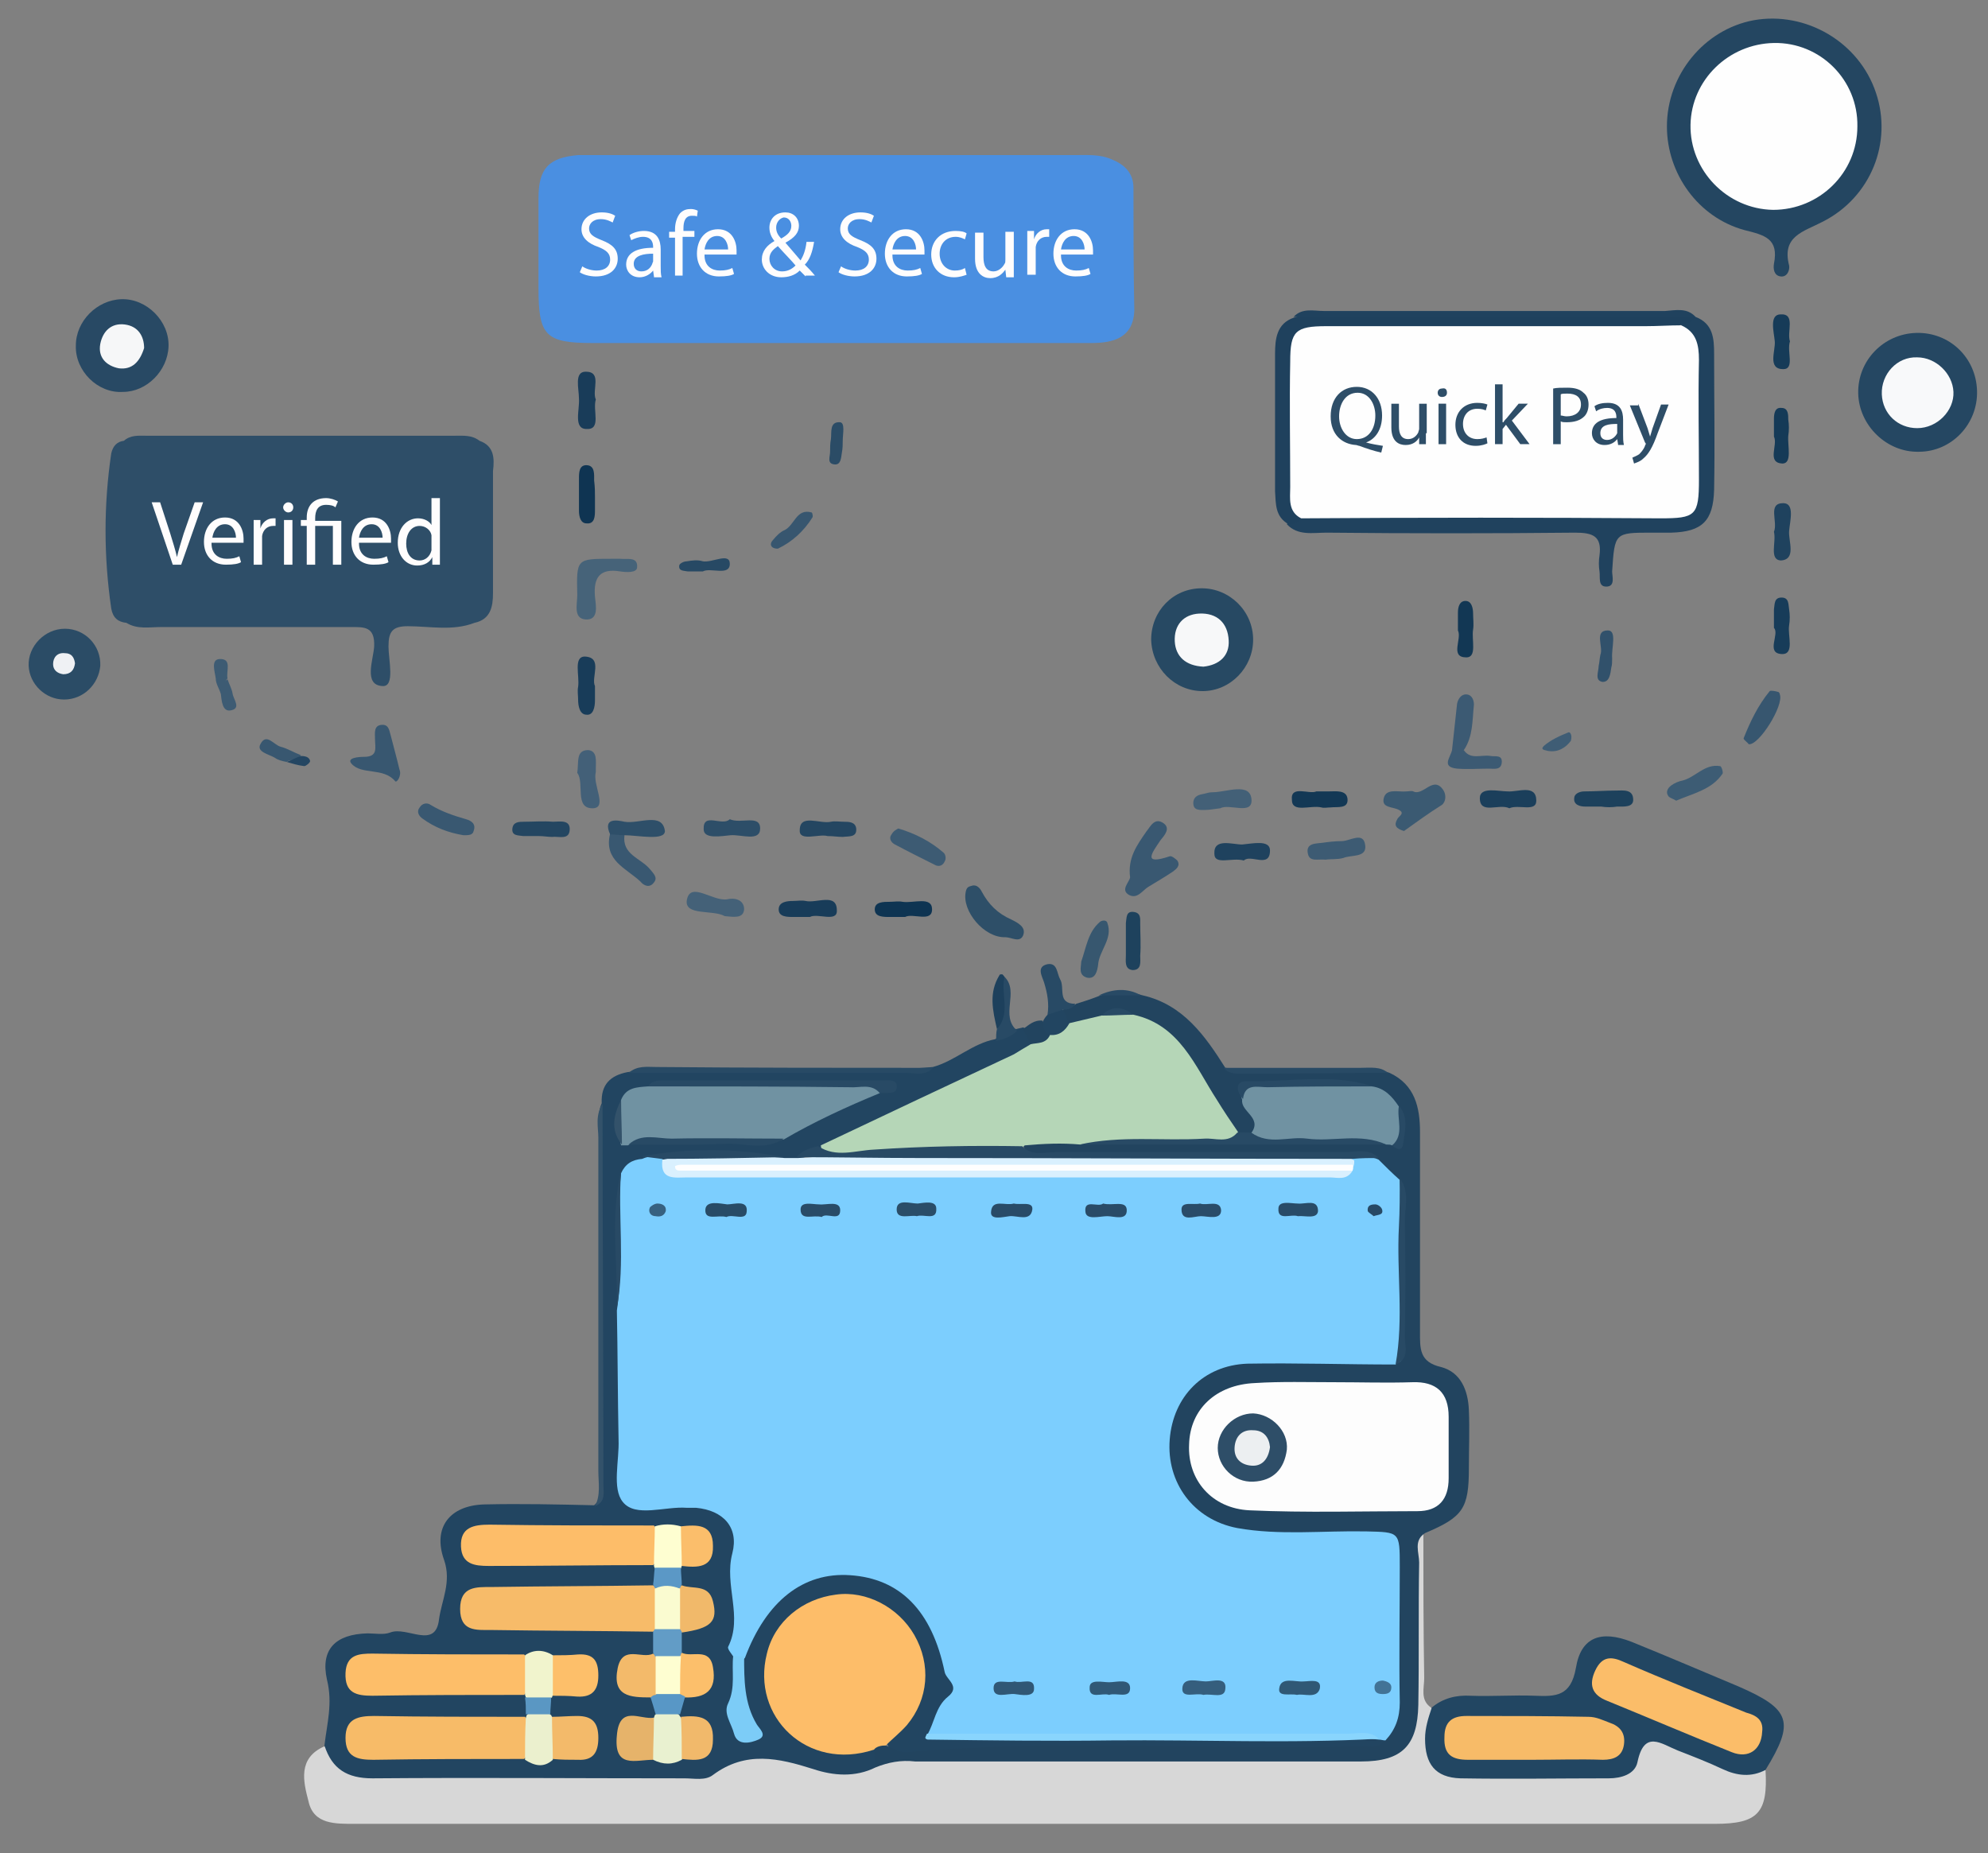 <?xml version="1.0" encoding="utf-8"?>
<!-- Generator: Adobe Illustrator 21.0.0, SVG Export Plug-In . SVG Version: 6.00 Build 0)  -->
<svg version="1.1" id="Layer_1" xmlns="http://www.w3.org/2000/svg" xmlns:xlink="http://www.w3.org/1999/xlink" x="0px" y="0px"
	 viewBox="0 0 235.9 219.9" style="enable-background:new 0 0 235.9 219.9;" xml:space="preserve">
<rect x="0" y="0" width="235.9" height="219.9" fill="#808080" stroke="none"/>
<style type="text/css">
	.st0{fill:#D7D7D7;}
	.st1{fill:#224561;}
	.st2{fill:#22445F;}
	.st3{fill:#224662;}
	.st4{fill:#244661;}
	.st5{fill:#20425E;}
	.st6{fill:#254762;}
	.st7{fill:#274963;}
	.st8{fill:#1F415D;}
	.st9{fill:#284964;}
	.st10{fill:#2B4C66;}
	.st11{fill:#33526A;}
	.st12{fill:#395871;}
	.st13{fill:#284A65;}
	.st14{fill:#3B5A72;}
	.st15{fill:#466379;}
	.st16{fill:#2E4F68;}
	.st17{fill:#385770;}
	.st18{fill:#0E3452;}
	.st19{fill:#1D415C;}
	.st20{fill:#193C59;}
	.st21{fill:#1B3F5B;}
	.st22{fill:#133855;}
	.st23{fill:#0F3452;}
	.st24{fill:#436078;}
	.st25{fill:#183C59;}
	.st26{fill:#446178;}
	.st27{fill:#123754;}
	.st28{fill:#436077;}
	.st29{fill:#3D5C74;}
	.st30{fill:#1F425E;}
	.st31{fill:#3D5B73;}
	.st32{fill:#37566F;}
	.st33{fill:#3C5A73;}
	.st34{fill:#37576F;}
	.st35{fill:#2D4E68;}
	.st36{fill:#2E4F69;}
	.st37{fill:#173C59;}
	.st38{fill:#163B58;}
	.st39{fill:#153A57;}
	.st40{fill:#1E425D;}
	.st41{fill:#31516B;}
	.st42{fill:#1D405C;}
	.st43{fill:#274964;}
	.st44{fill:#3F5D75;}
	.st45{fill:#244662;}
	.st46{fill:#7CCEFE;}
	.st47{fill:#B5D6B7;}
	.st48{fill:#FDBD69;}
	.st49{fill:#7092A2;}
	.st50{fill:#D9F0FE;}
	.st51{fill:#F7BB69;}
	.st52{fill:#F7BB68;}
	.st53{fill:#FDBE69;}
	.st54{fill:#89D5FD;}
	.st55{fill:#F3BA6A;}
	.st56{fill:#FDBF6A;}
	.st57{fill:#E6B36A;}
	.st58{fill:#7CCCF7;}
	.st59{fill:#F1B96A;}
	.st60{fill:#E9F1D0;}
	.st61{fill:#F1B96B;}
	.st62{fill:#EBF0CE;}
	.st63{fill:#FCBF6B;}
	.st64{fill:#FBBE6B;}
	.st65{fill:#F1F4CD;}
	.st66{fill:#FEFED1;}
	.st67{fill:#629CC6;}
	.st68{fill:#5897C6;}
	.st69{fill:#5A97C3;}
	.st70{fill:#5B98C6;}
	.st71{fill:#2E4E68;}
	.st72{fill:#FDFDFD;}
	.st73{fill:#FBBD69;}
	.st74{fill:#FEFEFE;}
	.st75{fill:#F8F9FA;}
	.st76{fill:#F7F8F9;}
	.st77{fill:#F6F7F8;}
	.st78{fill:#EFF1F4;}
	.st79{fill:#4A8FE1;}
	.st80{fill:#355E7D;}
	.st81{fill:#294B67;}
	.st82{fill:#284B66;}
	.st83{fill:#305875;}
	.st84{fill:#305876;}
	.st85{fill:#305775;}
	.st86{fill:#2A4D68;}
	.st87{fill:#2A4C68;}
	.st88{fill:#274965;}
	.st89{fill:#427396;}
	.st90{fill:#376180;}
	.st91{fill:#FAFBD0;}
	.st92{fill:#ECEFF1;}
	.st93{fill:#FFFDFD;}
</style>
<g>
	<path class="st0" d="M209.5,210c0.3,5.1-0.9,6.4-6,6.4c-53.8,0-107.5,0-161.3,0c-2.4,0-5,0.1-5.6-2.7c-0.6-2.3-1.3-5.1,1.9-6.5
		c2.7,3,6.2,2.8,9.8,2.8c10.1,0,20.2-0.1,30.3,0c2.7,0,5.2-0.2,7.8-1.5c3-1.5,6.2-1.2,9.3-0.1c2.8,1,5.5,1,8.2,0.1
		c2.2-0.9,4.5-0.9,6.8-0.9c16.2,0,32.5,0,48.7,0c7.1,0,7.7-0.7,7.7-7.6c0-4.7-0.1-9.5,0-14.2c0-1.5-0.4-3.5,1.8-4.1
		c0,5.8,0,11.6,0.1,17.4c0,1.2-0.5,2.6,0.8,3.5c0.1,0.1,0.2,0.2,0.2,0.3c0.7,7,0.7,7,7.8,7c3.3,0,6.6,0,9.9,0c2.6,0,5,0,6.5-2.8
		c1.1-2,3.1-1.2,4.8-0.6C202.5,207.9,205.8,209.6,209.5,210z"/>
	<path class="st1" d="M103.9,209.7c-2.4,1.2-5,1-7.4,0.2c-4.1-1.3-8-2.2-11.9,0.7c-0.9,0.7-2.2,0.4-3.4,0.4c-12.3,0-24.7-0.1-37,0
		c-3,0-4.8-1.1-5.7-3.9c0.3-2.6,1-5,0.3-7.8c-0.8-3.6,1-5.4,4.8-5.5c0.9,0,1.9,0.2,2.7-0.1c2-0.8,5.4,2.1,5.8-1.6
		c0.3-2.2,1.5-4.4,0.6-7c-1.4-3.9,0.7-6.5,4.8-6.6c4.3-0.1,8.7,0,13,0.1c1.2-1,0.6-2.4,0.6-3.5c0-13.3,0-26.7,0-40
		c0-1.4-0.3-2.8,0.3-4.2c-0.1-2.2,1-3.3,3.1-3.7c5.8-0.8,11.7-0.2,17.5-0.3c6.2-0.2,12.4,0.3,18.7-0.3c2.6-0.7,4.7-2.8,7.4-3.3
		c0.8-0.6,1.4-1.4,2.5-1.2c0.3-0.1,0.5-0.1,0.8-0.2c0.8,0.3,1.2,0.9,1.1,1.8c-0.7,1.7-2.4,2.2-3.9,2.9c-7.1,3.2-14,6.7-21.2,9.8
		c-1.1,0.5-2.1,1.1-3.2,1.4c-0.6,0.1-1.2,0.1-1.8,0c-5.1-0.4-10.3-0.5-15.4,0.1c-1.1,0.4-2.1,1-2.5,2.2c-0.7,5-0.2,9.9-0.2,14.9
		c0,5.9,0,11.7,0,17.6c0,4.8,0.2,5,4.9,5.1c0.9,0,1.8,0,2.7,0.1c4.4,0.3,6.3,2.2,6.1,6.6c-0.2,3.8,0.5,7.6-0.3,11.4
		c0.3,2.7-0.2,5.3,0.2,8c0.1,0.4,0.3,1,0.5,0.9c0.7-0.2,0.2-0.8,0.1-1.1c-1-2.3-0.6-4.8-0.7-7.2c0.8-6.3,7.5-11.3,13.8-10.6
		c6.6,0.8,12,7.2,12,13.8c0,2.1-2,3.6-1.6,5.7c15.3,0.2,30.6,0,45.9,0.1c1.9,0,3.8-0.2,5.7,0.3c0.5,0.2,0.8,0.5,1.1,0.9
		c-1,2.1-2.9,1.3-4.4,1.3c-15.3,0.1-30.7,0.1-46,0c-2.7,0-5.3,0.7-8,0.2c-2.5-1.8-0.1-3.1,0.7-4.4c2.7-4.5,2.4-8-1.3-11.3
		c-2.8-2.5-6.4-3-9.6-1.2c-2.9,1.6-4.6,5.4-4.1,8.8c0.5,3.7,3.1,6.2,6.8,6.8c1.8,0.3,3.9-0.4,5.5,1.2
		C104.3,208.7,104.2,209.2,103.9,209.7z"/>
	<path class="st2" d="M103.9,209.7c-0.1-0.7-0.1-1.4-0.2-2.1c0.3-0.7,0.7-0.9,1.4-0.5c0.8,0.3,1.7,0.9,2.5,0.8
		c17.9-1.6,35.8-0.2,53.7-0.7c1.1,0,2.3,0.4,3.1-0.8c0.6-5.6,0.4-11.2,0.4-16.8c0-6.6,0-6.6-6.8-6.6c-4.2,0-8.4,0.4-12.5-0.9
		c-5.3-1.7-8.3-6.3-7.5-11.8c0.7-5.5,4.4-9,9.9-9.4c4.1-0.3,8.2,0,12.2-0.1c1.5,0,3.1,0.2,4.5-0.5c0.5-0.4,1-0.9,1-1.6
		c-0.1-6,0.5-12-0.3-18c-0.6-1.4-1.7-2.3-3.1-2.8c-12-0.6-24,0-35.9-0.3c-1.8,0-4,0.7-4.9-1.7c2.1-1.9,4.7-1.1,7.1-1.2
		c11.5,0.2,23,0.1,34.5,0.1c0.4,0,0.8,0,1.2,0.1c2.9-0.1,1.5-1.8,1.2-3.1c-0.8-1.2-1.8-1.9-3.2-2.3c-3.9-0.6-7.7-0.2-11.6-0.3
		c-0.9,0-1.8,0-1.9,1.3c0,1.4,2,2.9-0.1,4.3c-0.6,0.2-1.1,0.2-1.6,0c-2.7-1.7-3.7-4.7-5.2-7.2c-1.7-2.9-3.9-5.2-7.1-6.3
		c-1.3-0.6-2.6-0.6-3.9,0c-1.2,0.5-2.3,1-3.6,0.5c-0.7-0.3-1.1-0.9-1.2-1.7c0.3-0.9,1.2-0.5,1.7-1c1-0.3,1.9-0.6,2.9-1
		c1.7-0.5,3.3-0.5,5,0c4.8,1.1,7.4,4.8,9.8,8.6c5.1,0.6,10.3,0.1,15.4,0.3c1.4,0,2.8-0.2,4.1,0.3c3,1.4,3.6,4.1,3.6,7
		c0,7.9,0,15.8,0,23.7c0,2-0.1,3.6,2.5,4.2c2.3,0.6,3.2,2.7,3.3,5.1c0.1,2.3,0,4.6,0,6.9c0,4.8-0.7,5.8-5.2,7.7
		c-1.4,0.9-0.7,2.3-0.7,3.5c-0.1,5.6,0,11.2-0.1,16.9c-0.1,4.8-1.9,6.7-6.8,6.7c-17.6,0-35.3,0-52.9,0
		C106.9,208.8,105.4,209.1,103.9,209.7z"/>
	<path class="st3" d="M209.5,210c-1.7,0.9-3.4,0.7-5.1-0.1c-1.7-0.8-3.5-1.5-5.3-2.2c-2-0.8-4-2.5-4.8,1.4c-0.3,1.4-1.9,1.9-3.4,1.9
		c-5.9,0-11.7,0.1-17.6,0c-3-0.1-4.2-1.7-4.2-4.7c0-1.3,0.4-2.5,0.8-3.7c1.3-1.1,2.9-1.5,4.6-1.4c2.5,0.1,5.1-0.1,7.6,0
		s4.3,0.1,4.9-3.3c0.6-3.7,3-4.5,6.6-3.1c4.2,1.7,8.4,3.5,12.7,5.3C212.5,202.8,213,204.3,209.5,210z"/>
	<path class="st4" d="M197.8,15c0-6.1,4.4-11.5,10.3-12.6c6.2-1.1,12.5,2.6,14.5,8.6c2,5.9-0.6,12.4-6.3,15.3
		c-2.3,1.2-4.9,1.7-4,5.2c0.1,0.5-0.2,1.4-1,1.3c-0.8-0.1-0.9-0.9-0.8-1.5c0.6-3-1.1-3.4-3.5-4C201.5,25.8,197.8,20.6,197.8,15z"/>
	<path class="st5" d="M201.2,37.6c2.1,0.8,2.2,2.6,2.2,4.4c0,5.4,0.1,10.7,0,16.1c-0.1,3.7-1.4,5-5.1,5.1c-0.8,0-1.5,0-2.3,0
		c-4.4,0-4.4,0-4.7,4.6c0,0.6,0.4,1.8-0.7,1.8c-1,0-0.7-1.1-0.8-1.8c-0.1-0.6-0.1-1.3,0-1.9c0.3-2.3-0.8-2.7-2.9-2.7
		c-9.8,0.1-19.6,0.1-29.5,0c-1.6,0-3.4,0.4-4.7-1c0.5-0.9,1.3-1.3,2.2-1.6c9.4-0.8,18.8-0.2,28.3-0.3c4.3-0.1,8.7,0,13,0
		c2.3,0,3.7-1,3.6-3.4c-0.1-5.8,0.6-11.7-0.6-17.5C199.4,38,200.3,37.7,201.2,37.6z"/>
	<path class="st6" d="M227.4,39.5c3.9-0.1,7.1,2.9,7.2,6.9c0.1,3.9-3,7.2-6.9,7.2c-3.8,0.1-7.1-3.1-7.2-6.9
		C220.4,42.8,223.5,39.6,227.4,39.5z"/>
	<path class="st7" d="M148.7,75.9c0,3.3-2.7,6.1-6,6.1s-6-2.7-6.1-6.1c0-3.4,2.6-6.1,6-6.1C145.9,69.8,148.7,72.5,148.7,75.9z"/>
	<path class="st8" d="M201.2,37.6c-0.4,0.7-1.1,0.8-1.7,0.9c-1.6,1.4-3.6,1.1-5.5,1.1c-11.1,0-22.2,0-33.3,0c-5.9,0-6.6,0.8-6.6,6.6
		c0,5.1-0.1,10.2,0.3,15.3c-0.4,0.6-0.9,0.7-1.5,0.7c-1.6-0.9-1.5-2.4-1.6-3.9c0-5.4,0-10.9,0-16.3c0-1.8,0.2-3.6,2.2-4.3
		s4-0.3,6.1-0.3c12.6,0,25.2,0,37.9,0C198.7,37.2,200.1,36.9,201.2,37.6L201.2,37.6z"/>
	<path class="st9" d="M14.4,35.5c3-0.1,5.7,2.6,5.6,5.6c-0.1,2.9-2.6,5.4-5.4,5.4C11.6,46.7,8.9,44,9,41C9,38.1,11.5,35.6,14.4,35.5
		z"/>
	<path class="st10" d="M7.6,83c-2.2,0-4.1-1.8-4.2-4c-0.1-2.3,1.9-4.4,4.3-4.4s4.3,2,4.2,4.4C11.7,81.2,9.9,83,7.6,83z"/>
	<path class="st11" d="M71.5,131c0,15,0.1,30.1,0.1,45.1c0,1,0.3,2.1-1,2.6c0.7-1.3,0.4-2.8,0.4-4.2c0-13.2,0-26.3,0-39.5
		C71,133.8,70.6,132.3,71.5,131z"/>
	<path class="st5" d="M201.2,37.6c-15.9,0-31.8,0-47.7,0c1-1.1,2.4-0.7,3.6-0.7c13.5,0,27,0,40.5,0
		C198.9,36.8,200.2,36.5,201.2,37.6z"/>
	<path class="st12" d="M134.1,104.1c-0.3-2.3,0.8-3.8,1.9-5.4c0.5-0.6,1-1.8,2.1-1c0.8,0.6,0.1,1.4-0.4,2c-1,1.5-2.2,3,1.1,1.9
		c0.2-0.1,0.7,0.3,0.9,0.5c0.4,0.6-0.1,1-0.5,1.3c-0.9,0.6-1.9,1.2-2.9,1.8c-0.7,0.4-1.3,1.5-2.3,1
		C132.9,105.6,134,104.7,134.1,104.1z"/>
	<path class="st13" d="M110.7,126.7c-0.9,1-2.1,0.6-3.2,0.6c-11,0-21.9,0-32.9,0c1-0.9,2.2-0.7,3.3-0.7
		C88.8,126.7,99.7,126.7,110.7,126.7z"/>
	<path class="st14" d="M166.6,98.6c-1-0.3-1.2-0.7-0.8-1.4c0.1-0.3,1-0.7,0.2-1.1c-0.7-0.4-2.1-0.2-1.8-1.4c0.3-1.2,1.7-0.7,2.7-0.8
		c0.3,0,0.6-0.1,0.8,0c1.2,0.6,2.4-2,3.6-0.1c0.3,0.5,0.3,1.3-0.2,1.7C169.5,96.5,168,97.6,166.6,98.6z"/>
	<path class="st15" d="M72.5,66.3c0.4,0,0.8,0,1.1,0c0.8,0.1,2.1-0.3,2,1c0,0.7-1.3,0.6-2,0.5c-2.4-0.4-3.2,0.7-3,3
		c0.1,1,0.5,2.8-1.1,2.7c-1.5-0.1-1-1.8-1-2.9C68.4,66.3,68.4,66.3,72.5,66.3z"/>
	<path class="st16" d="M119.3,111.2c-2.5,0.1-5.2-3.1-4.7-5.4c0.1-0.5,0.3-0.6,0.7-0.7c0.6-0.2,1,0.3,1.2,0.7
		c0.8,1.5,1.9,2.6,3.5,3.3c0.8,0.4,1.8,0.9,1.4,1.9C121,111.9,120,111.2,119.3,111.2z"/>
	<path class="st17" d="M47.4,91.3c0.3,0.7-0.3,1.6-0.5,1.4c-1.4-1.7-4-0.7-5.2-2.1c-0.6-0.7,0.9-0.8,1.5-0.8c1.7,0,1.3-1.1,1.3-2.1
		c0-0.7-0.2-1.7,0.9-1.7c0.8,0,0.8,0.8,1,1.4C46.7,88.6,47.1,90,47.4,91.3z"/>
	<path class="st18" d="M107.4,108.8c-0.8,0-1.3,0-1.8,0c-0.8,0-1.8,0-1.8-0.9s1-0.9,1.8-0.9c0.5,0,1-0.1,1.5,0
		c1.3,0.2,3.5-0.7,3.5,0.9S108.3,108.3,107.4,108.8z"/>
	<path class="st19" d="M190,95.7c-0.6,0-1.3,0-1.9,0c-0.6,0-1.4-0.2-1.3-1c0-0.5,0.6-0.8,1.2-0.8c1.3,0,2.5-0.1,3.8-0.1
		c0.8,0,2-0.2,2,1.1c0,0.9-1.1,0.8-1.9,0.8C191.3,95.8,190.6,95.8,190,95.7C190,95.8,190,95.7,190,95.7z"/>
	<path class="st20" d="M70.7,47.4c-0.4,1.3,0.7,3.6-1.1,3.5c-1.6,0-0.8-2.3-0.9-3.6c0-1.2-0.6-3.2,0.8-3.2
		C71.5,44.1,70.2,46.3,70.7,47.4z"/>
	<path class="st21" d="M179.1,95.9c-1.2-0.6-3.5,0.8-3.5-1.2c0-1.4,2.2-0.8,3.3-0.8c1.2,0.1,3.4-0.9,3.4,1.1
		C182.3,96.4,180.2,95.4,179.1,95.9z"/>
	<path class="st22" d="M156.2,93.9c0.7,0,1.1,0,1.5,0c0.8,0,2.1-0.2,2.2,0.9c0.1,1.2-1.2,0.9-2,1c-0.4,0-0.8,0.1-1.1,0
		c-1.3-0.3-3.5,0.7-3.5-0.9C153.1,93.1,155.4,94.3,156.2,93.9z"/>
	<path class="st23" d="M70.6,59c0,0.5,0,1,0,1.5c0,0.7,0,1.7-1,1.6c-0.7,0-0.9-0.8-0.9-1.5c0-1.3,0-2.5,0-3.8c0-0.7,0-1.7,1-1.6
		c0.9,0.1,0.8,1.1,0.8,1.8C70.6,57.8,70.6,58.4,70.6,59z"/>
	<path class="st24" d="M68.5,91.7c0.2-1.3-0.2-2.7,1.3-2.7c1.1,0.1,0.9,1.3,0.9,2.2c0,0.1,0,0.3,0,0.4c-0.4,1.5,1.4,4.2-0.3,4.3
		C68.1,96,69.4,92.9,68.5,91.7z"/>
	<path class="st25" d="M70.6,81.4c0,0.7,0,1.2,0,1.7c0,0.8-0.2,1.8-1,1.7c-0.8,0-1-1-1-1.8c0-0.5-0.1-1,0-1.5
		c0.2-1.3-0.6-3.6,0.8-3.6C71.6,78,70.1,80.4,70.6,81.4z"/>
	<path class="st25" d="M96.1,108.8c-0.9,0-1.4,0-1.9,0c-0.8,0-1.8,0-1.8-0.9s1-1,1.7-1c0.5,0,1-0.1,1.5,0c1.3,0.3,3.7-1,3.7,1.1
		C99.4,109.5,97,108.3,96.1,108.8z"/>
	<path class="st26" d="M86,108.7c-1.4-0.8-4.8,0-4.5-1.9c0.4-2.3,3.1,0.2,4.8-0.1c0.8-0.2,2,0,2,1.2C88.2,109,87.1,108.8,86,108.7z"
		/>
	<path class="st13" d="M164.7,127.3c-5.8,0-11.6,0.1-17.4,0.1c-0.8,0-1.5,0-2.1-0.7c5.4,0,10.8,0,16.2,0
		C162.6,126.7,163.8,126.5,164.7,127.3z"/>
	<path class="st27" d="M173,74.8c0-0.8,0-1.5,0-2.1c0-0.7,0.2-1.4,0.9-1.4s0.9,0.8,0.9,1.5c0,0.6,0.1,1.3,0,1.9
		c-0.2,1.2,0.5,3.3-0.8,3.3C172,78,173.5,75.8,173,74.8z"/>
	<path class="st28" d="M144.8,95.9c-0.8,0.1-1.3,0.2-1.8,0.2c-0.6,0-1.4,0.1-1.4-0.8c0-0.8,0.6-1,1.2-1.1c0.4-0.1,0.7-0.2,1.1-0.2
		c1.6,0,4.4-1.2,4.6,0.8C148.7,96.8,145.9,95.3,144.8,95.9z"/>
	<path class="st29" d="M198.9,95c-0.3-0.2-0.7-0.3-0.9-0.5c-0.4-0.5-0.1-1,0.3-1.3c0.4-0.3,0.9-0.5,1.4-0.6c1.5-0.4,2.6-2,4.4-1.7
		c0.2,0,0.4,0.8,0.3,0.9C203.1,93.7,201,94.1,198.9,95z"/>
	<path class="st30" d="M147.6,102.1c-1.4-0.4-3.5,0.6-3.5-0.8c-0.1-1.9,2.1-1.1,3.3-1.1c1.2-0.1,3.3-0.6,3.3,0.7
		C150.7,103.1,148.4,101.3,147.6,102.1z"/>
	<path class="st31" d="M157.3,102c-0.9-0.1-1.9,0.3-2.1-0.7c-0.3-1.3,1-1.2,1.7-1.3c0.7-0.1,1.5-0.2,2.3-0.2c1,0,2.6-1.2,2.8,0.5
		c0.2,1.5-1.7,1.1-2.6,1.5C158.7,102,157.9,101.9,157.3,102z"/>
	<path class="st12" d="M74.1,99.1c-0.3,2.3,1.9,2.7,3,4c0.4,0.5,1,1,0.5,1.6c-0.5,0.7-1.2,0.4-1.6-0.1c-1.7-1.6-4.4-2.5-3.6-5.7
		C72.9,98.5,73.5,98.6,74.1,99.1z"/>
	<path class="st31" d="M106.6,98.3c2,0.6,3.8,1.5,5.4,2.9c0.2,0.2,0.3,0.7,0.1,1c-0.2,0.5-0.7,0.7-1.2,0.4c-1.6-0.8-3.2-1.6-4.7-2.4
		c-0.4-0.2-0.8-0.7-0.4-1.2C106,98.6,106.4,98.4,106.6,98.3z"/>
	<path class="st12" d="M55,99.1c-1.8-0.3-3.4-0.9-4.9-2c-0.4-0.3-0.7-0.8-0.3-1.3c0.3-0.5,0.9-0.6,1.3-0.3c1.3,0.8,2.8,1.3,4.2,1.7
		c0.7,0.2,1.2,0.6,0.9,1.4C56.1,99.1,55.6,99.1,55,99.1z"/>
	<path class="st32" d="M207.5,88.3c-0.1-0.2-0.6-0.5-0.6-0.7c0.8-2,1.7-3.9,3.1-5.6c0.1-0.1,0.7,0,1,0.1c0.1,0,0.2,0.2,0.2,0.3
		C211.7,83.7,208.7,88.5,207.5,88.3z"/>
	<path class="st33" d="M172.3,89c0.2-1.8,0.4-3.7,0.6-5.5c0.1-0.5,0.4-1,0.9-1.1c0.8-0.1,1.1,0.6,1.1,1.2c-0.2,1.9-0.1,3.8-1.2,5.4
		C173.2,89.5,172.7,89.5,172.3,89z"/>
	<path class="st34" d="M128.3,114.1c0.6-1.7,0.8-3.5,2.2-4.7c0.2-0.2,0.8-0.3,0.9,0.1c0.7,1.9-1,3.3-1.1,5c-0.1,0.7-0.3,1.7-1.3,1.5
		C127.9,115.7,128.3,114.7,128.3,114.1z"/>
	<path class="st30" d="M210.5,63.1c0.5-1.2-0.8-3.4,1.1-3.4c1.4,0,0.8,2.1,0.7,3.3s0.9,3.4-1,3.5C209.9,66.4,210.8,64.3,210.5,63.1z
		"/>
	<path class="st35" d="M86.6,97.2c1.3,0.6,3.6-0.6,3.6,1.1c0,1.6-2.2,0.7-3.5,0.8c-1.1,0.1-3.2,0.5-3.2-0.7
		C83.4,96.3,85.7,98.1,86.6,97.2z"/>
	<path class="st33" d="M172.3,89c0.5,0,0.9,0,1.4,0c0.8,1.2,2.1,0.5,3.2,0.7c0.5,0.1,1.4-0.2,1.3,0.8c-0.1,0.9-0.9,0.7-1.5,0.7
		c-1.3,0-2.5,0.1-3.8,0C171,91,172.1,89.9,172.3,89z"/>
	<path class="st36" d="M74.1,99.1c-0.6,0-1.2-0.1-1.7-0.1c-0.9-2,0.8-1.7,1.7-1.5c1.7,0.3,4.5-1.2,4.8,1.1
		C78.9,99.8,75.7,99.1,74.1,99.1z"/>
	<path class="st37" d="M210.5,74.5c0-1,0-1.6,0-2.2c0.1-0.6,0-1.4,0.9-1.4s0.8,0.8,0.9,1.4c0.1,0.6,0.1,1.3,0,1.9
		c-0.2,1.2,0.7,3.5-0.9,3.4C209.5,77.5,211.2,75.2,210.5,74.5z"/>
	<path class="st13" d="M127.6,119.1c-0.3,0.6-0.9,0.7-1.5,0.7c-0.4,0.7-0.9,1.2-1.8,0.6c0.2-1.3,0-2.5-0.4-3.8
		c-0.2-0.7-1-1.9,0.4-2.2c1.2-0.2,1.1,1.1,1.5,1.8C126.4,117.2,125.4,119.1,127.6,119.1z"/>
	<path class="st38" d="M212.4,40.5c-0.4,1.2,0.6,3.3-0.8,3.3c-1.9,0-0.9-2.2-1-3.3s-0.7-3.2,0.7-3.2C213.1,37.2,212,39.4,212.4,40.5
		z"/>
	<path class="st39" d="M210.5,51.8c0-0.8,0-1.5,0-2.1s0.1-1.4,0.9-1.3c0.8,0,0.8,0.8,0.8,1.4c0.1,0.6,0.1,1.3,0,1.9
		c-0.1,1.2,0.5,3.3-0.7,3.3C209.6,54.9,211,52.8,210.5,51.8z"/>
	<path class="st4" d="M64,99.2c-0.6,0-1.3,0-1.9,0c-0.6-0.1-1.4,0-1.3-0.9c0.1-0.8,0.8-0.8,1.4-0.8c1.1,0,2.3-0.1,3.4,0
		c0.8,0,2.1-0.3,2,1c-0.1,1.2-1.3,0.7-2.1,0.8C65,99.3,64.5,99.2,64,99.2L64,99.2z"/>
	<path class="st4" d="M98.2,99.2c-1-0.3-3.4,0.7-3.3-0.7c0-2,2.4-0.7,3.7-1c0.5-0.1,1,0,1.5,0c0.6,0,1.4,0,1.5,0.8
		c0.1,1.1-0.9,0.9-1.6,1C99.4,99.3,98.9,99.2,98.2,99.2z"/>
	<path class="st40" d="M133.6,111.4c0-0.6,0-1.3,0-1.9c0.1-0.6,0-1.4,0.9-1.3s0.8,0.8,0.8,1.4c0,1.2,0.1,2.5,0,3.8
		c0,0.7,0.2,1.7-0.9,1.7c-1-0.1-0.8-1.1-0.8-1.8C133.6,112.7,133.6,112,133.6,111.4z"/>
	<path class="st41" d="M189.9,77.7c0.4-0.9-0.8-2.9,0.9-2.9c1.1,0,0.4,2.1,0.5,3.3c0,0.4,0,0.8-0.1,1.1c-0.1,0.7-0.2,1.8-1.1,1.7
		c-0.9-0.2-0.4-1.2-0.4-1.9C189.8,78.6,189.8,78.2,189.9,77.7z"/>
	<path class="st42" d="M118.3,122.1c-0.5-2.2-1-4.3,0.3-6.4c0-0.1,0.2-0.1,0.3-0.1c0.1,0,0.2,0.2,0.3,0.3
		C119.2,118,120.8,120.3,118.3,122.1z"/>
	<path class="st32" d="M92.3,65.1c-0.9,0-1-0.6-0.6-1c0.4-0.5,0.9-1,1.4-1.2c1.2-0.6,1.4-2.6,3.2-2.1c0.1,0,0.2,0.5,0.1,0.6
		C95.4,63,94,64.3,92.3,65.1z"/>
	<path class="st10" d="M100,52.3c0,0.4,0,0.9-0.1,1.4c-0.1,0.6-0.1,1.5-0.9,1.4c-0.9-0.1-0.5-0.9-0.5-1.5c0-0.5,0-1,0.1-1.5
		c0.1-0.8-0.2-2.1,1.1-2C100.3,50.2,100,51.5,100,52.3z"/>
	<path class="st43" d="M83.4,67.8c-0.8,0-1.3,0-1.8,0c-0.4-0.1-1.1,0-1-0.7c0-0.2,0.5-0.5,0.9-0.5c0.6-0.1,1.3-0.2,1.9,0
		c1.1,0.2,3.2-1.1,3.2,0.3C86.6,68.4,84.3,67.3,83.4,67.8z"/>
	<path class="st13" d="M118.3,122.1c1.7-1.9,0.4-4.2,0.9-6.2c1.8,1.8-0.6,4.6,1.5,6.4c-0.7,0.7-1.6,1-2.5,1.2
		C118.2,123,118.2,122.5,118.3,122.1z"/>
	<path class="st1" d="M124.3,120.4c0.6-0.2,1.2-0.4,1.8-0.6c0.3,0.5,0.5,1.1,0.8,1.6c-0.1,1.7-1.2,2.1-2.6,1.8
		c-0.9-0.5-1.1-1.2-0.5-2.1C123.9,120.9,124.1,120.6,124.3,120.4z"/>
	<path class="st17" d="M34,90.4c-0.5-0.1-1-0.2-1.4-0.5c-0.7-0.4-2.2-0.7-1.7-1.6c0.7-1.4,1.6,0.1,2.4,0.3c0.8,0.2,1.6,0.7,2.4,1
		C35.3,90.4,34.5,90,34,90.4z"/>
	<path class="st44" d="M186.4,87.9c-0.6,0.8-1.5,1.4-2.7,1.2c-0.3-0.1-1-0.1-0.5-0.6c0.8-0.7,1.9-1.2,2.9-1.6
		C186.3,86.8,186.6,87.2,186.4,87.9z"/>
	<path class="st2" d="M123.7,121.1c0.1,0.7,0.2,1.4,0.9,1.7c-0.2,1.6-1.2,1.4-2.3,1.1c-0.3-0.6-0.6-1.2-0.9-1.8
		C122.1,121.6,122.7,121,123.7,121.1z"/>
	<path class="st31" d="M26.2,82.3c-0.2-0.6-0.6-1.2-0.6-1.8c-0.1-0.8-0.6-2.2,0.4-2.3c1.6-0.1,0.8,1.4,1,2.3
		C26.4,81,26.9,81.9,26.2,82.3z"/>
	<path class="st31" d="M26.2,82.3c0.1-0.7,0.1-1.3,0.8-1.7c0.2,0.6,0.5,1.1,0.6,1.7c0.1,0.7,1.1,1.8-0.3,2
		C26.4,84.4,26.3,83.2,26.2,82.3z"/>
	<path class="st13" d="M135.4,118.1c-1.7,0-3.3,0-5,0C132.1,117.3,133.8,117.2,135.4,118.1z"/>
	<path class="st45" d="M34,90.4c0.6-0.2,1.1-0.5,1.7-0.7c0.5,0,1,0.1,1.1,0.6c0,0.2-0.5,0.6-0.7,0.6C35.3,90.8,34.7,90.6,34,90.4z"
		/>
	<path class="st46" d="M165.6,161.9c-5.9,0-11.7-0.2-17.6-0.1c-5.2,0.2-8.8,3.9-9.2,9s2.8,9.5,8,10.5c5,0.9,10.2,0.3,15.3,0.4
		c4,0.1,4,0,4,4.2c0,5.4-0.1,10.7,0,16.1c0,1.8-0.5,3.2-1.7,4.5c-0.3,0-0.5-0.1-0.8-0.1c-5.8-0.6-11.7-0.2-17.5-0.2
		c-10.8-0.1-21.6,0-32.4,0c-1.2,0-2.5,0.3-3.7-0.3c0.9-1.5,1-3.4,2.5-4.6c1.5-1.2-0.2-2-0.4-2.9c-1.5-7.3-5.3-11.1-11.2-11.5
		c-5.6-0.4-10,3.1-12.5,9.8c-0.4,0.5-0.9,0.5-1.3,0c-0.2-0.4-0.8-1-0.7-1.3c1.8-3.6-0.5-7.3,0.5-11.1c0.8-3.1-1.1-5.1-4.3-5.4
		c-0.4,0-0.8,0-1.1,0c-2.6-0.2-6.1,1.2-7.6-0.7c-1.3-1.6-0.4-4.9-0.5-7.4c-0.1-5.1-0.1-10.2-0.2-15.3c0.8-5.4-0.1-10.9,0.5-16.3
		c0.5-1.1,1.3-1.6,2.5-1.7c0.9-0.4,1.8-0.4,2.7,0.2c1.1,0.9,2.5,1.2,3.9,1.2c25,0,50,0.1,75-0.1c0.3,0,0.5-0.1,0.7-0.1
		c0.4-0.2,0.8-0.4,1.1-0.6c0.3-0.3,0.7-0.5,1-0.7c1-0.1,2-0.3,3,0.2c0.8,0.8,1.6,1.6,2.5,2.4c0.5,7.1,0.1,14.2,0.2,21.3
		C166.3,161.6,165.9,161.6,165.6,161.9z"/>
	<path class="st47" d="M122.3,123.9c0.8-0.2,1.8,0,2.3-1.1c1.1,0.1,1.8-0.5,2.3-1.4c1.3-0.3,2.5-0.6,3.8-0.9
		c1.3-0.6,2.5-0.5,3.8-0.1c5.5,1.2,7.3,6.1,9.9,10.1c0.8,1.3,1.6,2.5,2.5,3.8c-0.4,2-2,1-3.1,1.1c-5.2,0.3-10.4-0.3-15.6,0.4
		c-2.2-0.2-4.4-0.1-6.6,0.1c-0.8,0.8-1.8,1-2.8,1c-5.9,0.2-11.7-0.2-17.6,0.7c-1.3,0.2-3.5,1-3.8-1.7c7.6-3.6,15.2-7.2,22.9-10.8
		C120.8,124.8,121.6,124.3,122.3,123.9z"/>
	<path class="st48" d="M105.1,207.1c-0.5,0-1.1,0.1-1.4,0.5c-7.9,2.6-14.6-3.9-12.7-11.4c0.9-3.8,4.2-6.5,8.2-7
		c3.6-0.5,7.4,1.5,9.3,4.8c2,3.5,1.7,7.6-0.9,10.7C106.8,205.6,105.9,206.3,105.1,207.1z"/>
	<path class="st49" d="M73.7,130.5c0.6-1.5,1.9-1.5,3.2-1.6c8.9-0.7,17.9-0.2,26.8-0.3c0.6,0,0.8,0.4,0.7,1.1
		c-3.9,1.6-7.8,3.4-11.4,5.5c-4.8,0.6-9.6,0.1-14.4,0.3c-1.4,0.1-2.8-0.4-4.1,0.4h-0.4h-0.4C73.2,134.1,73.4,132.3,73.7,130.5z"/>
	<path class="st50" d="M160.5,138.9c-0.7,1.2-1.8,0.8-2.7,0.8c-25.4,0-50.8,0-76.2,0c-1.5,0-3.3,0.4-3-2.1c4.8-1,9.6-0.6,14.5-0.2
		c0.5,0,1,0,1.6,0c8-0.5,16-1,24-0.6c12.6,0.6,25.2,0.1,37.9,0.4c1.4,0,2.8-0.5,4.1,0.5c0,0.2,0,0.5-0.1,0.7
		c-1.3,0.6-2.8,0.3-4.2,0.3c-24.7,0-49.4,0-74.1,0c-0.7,0-1.5-0.2-2.2,0.2c0.6-0.4,1.2-0.2,1.9-0.2c25.7,0,51.4,0,77.1,0
		C159.5,138.5,160,138.6,160.5,138.9z"/>
	<path class="st51" d="M77.5,193.6c-6.4-0.1-12.8-0.1-19.2-0.2c-1.8,0-3.7,0.2-3.7-2.5s1.9-2.6,3.7-2.6c6.4-0.1,12.8-0.1,19.2-0.2
		c0.2,0.1,0.3,0.2,0.5,0.3c0.8,1.4,0.7,2.9,0.3,4.4C78.1,193.2,77.9,193.4,77.5,193.6z"/>
	<path class="st52" d="M62.2,208.7c-6,0-12,0-17.9,0.1c-1.9,0-3.3-0.3-3.3-2.6s1.5-2.6,3.4-2.6c6,0.1,12,0.1,17.9,0.1
		C63.7,205.4,63.6,207,62.2,208.7z"/>
	<path class="st48" d="M77.5,185.7c-6.5,0-13,0.1-19.5,0.1c-1.7,0-3.2-0.2-3.3-2.3c-0.1-2.3,1.5-2.6,3.4-2.6
		c6.5,0.1,13,0.1,19.5,0.1C78.8,182.7,79.1,184.2,77.5,185.7z"/>
	<path class="st53" d="M62.2,201.1c-6,0-12,0-18,0.1c-1.9,0-3.3-0.3-3.2-2.7c0.1-2.2,1.6-2.3,3.2-2.3c6,0.1,12,0.1,18,0.1
		C63.6,198,63.6,199.5,62.2,201.1z"/>
	<path class="st13" d="M160.5,137.5c-17.1,0-34.3-0.1-51.4-0.1c-4.9,0-9.7-0.1-14.6-0.1c0.7-0.8,1.6-1.1,2.6-1.3
		c2.1,1.4,4.4,0.5,6.6,0.4c5.9-0.4,11.7-0.5,17.6-0.4c1.1,1.2,2.6,0.7,4,0.7c11.4,0,22.8,0,34.3,0c1.3,0,2.8-0.5,4,0.7
		C162.6,137.4,161.6,137.4,160.5,137.5z"/>
	<path class="st54" d="M110,205.7c16.7,0,33.3,0,50,0c1.2,0,2.6-0.4,3.6,0.6c-10.6,0.6-21.1,0.1-31.7,0.2c-7.3,0.1-14.5,0-21.8-0.1
		c-0.1,0-0.3-0.1-0.3-0.2S109.9,205.9,110,205.7z"/>
	<path class="st55" d="M65.5,203.7c1,0,2-0.1,3-0.1c1.8,0,2.5,0.8,2.5,2.6c0,1.7-0.6,2.7-2.4,2.6c-1,0-2,0-3-0.1
		C64,207,64.1,205.4,65.5,203.7z"/>
	<path class="st13" d="M104.4,129.7c-1-1.2-2.4-0.6-3.6-0.7c-8-0.1-16-0.1-23.9-0.1c0.4-0.6,1-0.7,1.7-0.7c8.7,0,17.4,0,26.1,0
		c0.7,0,1.9-0.2,1.7,0.9C106.3,129.9,105.2,129.6,104.4,129.7z"/>
	<path class="st56" d="M65.6,196.4c1,0,2,0,3-0.1c1.8-0.1,2.4,0.7,2.4,2.5c0,1.7-0.7,2.6-2.5,2.5c-1-0.1-2-0.1-3-0.1
		C64.1,199.5,64.1,198,65.6,196.4z"/>
	<path class="st57" d="M77.5,208.8c-2.1,0-4.7,1.1-4.3-2.9c0.3-3.7,2.8-1.8,4.4-2.1C79,205.4,79.1,207.1,77.5,208.8z"/>
	<path class="st58" d="M87,196.5c0.4,0,0.9,0,1.3,0c0,2.8,0,5.6,1.5,8.1c0.3,0.5,1.3,1.3,0.2,1.8c-0.9,0.4-2.5,0.8-2.9-0.7
		c-0.3-1.2-1.3-2.4-0.7-3.6C87.3,200.2,86.8,198.3,87,196.5z"/>
	<path class="st55" d="M77.2,201.4c-2.4,0-4.6-0.1-3.9-3.5c0.6-2.8,2.9-1,4.2-1.7c0.3,0.2,0.6,0.5,0.7,0.8c0.4,1.3,0.4,2.6-0.2,3.9
		C77.9,201.2,77.6,201.4,77.2,201.4z"/>
	<path class="st59" d="M80.9,188.1c1.3,0.5,3.2-0.2,3.7,1.9c0.6,2.4-0.2,3.2-3.7,3.7c-0.3-0.1-0.6-0.4-0.7-0.7
		c-0.4-1.4-0.4-2.7,0-4.1C80.3,188.5,80.6,188.2,80.9,188.1z"/>
	<path class="st60" d="M77.5,208.8c0-1.7,0.1-3.4,0.1-5l0.1-0.3c1-0.9,1.9-0.9,2.9,0l0.2,0.3c1.3,1.7,1.1,3.3,0.1,5
		C79.8,209.4,78.7,209.4,77.5,208.8z"/>
	<path class="st61" d="M80.9,208.7c0-1.7,0-3.3-0.1-5c2.1-0.2,3.9-0.1,3.8,2.7C84.6,209.1,82.7,208.9,80.9,208.7z"/>
	<path class="st62" d="M65.5,203.7c0,1.7,0.1,3.4,0.1,5.1c-1.1,1-2.2,0.7-3.3,0c0-1.7,0-3.3,0.1-5l0.1-0.3c1-0.9,1.9-0.8,2.9,0
		L65.5,203.7z"/>
	<path class="st63" d="M80.9,196.1c1.2,0.6,3.3-0.7,3.7,1.7c0.5,2.8-0.9,3.7-3.4,3.6c-0.4,0-0.7-0.2-0.9-0.5
		c-0.6-1.3-0.6-2.6-0.2-3.9C80.3,196.6,80.6,196.3,80.9,196.1z"/>
	<path class="st64" d="M80.8,181.1c1.9-0.2,3.8-0.3,3.8,2.3c0.1,2.7-1.9,2.6-3.7,2.4C79.3,184.2,79.7,182.7,80.8,181.1z"/>
	<path class="st65" d="M65.6,196.4c0,1.6,0,3.2,0,4.7l-0.1,0.3c-1,0.6-2.1,0.6-3.1,0l-0.1-0.3c0-1.6,0-3.1,0-4.7
		C63.3,195.7,64.5,195.7,65.6,196.4z"/>
	<path class="st66" d="M80.8,181.1c0,1.6,0.1,3.1,0.1,4.7l-0.1,0.3c-1,0.6-2.1,0.6-3.1,0l-0.1-0.3c0-1.6,0.1-3.1,0.1-4.7
		C78.7,180.8,79.7,180.8,80.8,181.1z"/>
	<path class="st13" d="M74.6,135.8c1.5-1.4,3.4-0.7,5.1-0.7c4.4-0.1,8.9,0,13.3,0c-2.1,1.4-4.4,0.6-6.6,0.6
		C82.4,135.9,78.5,135.8,74.6,135.8z"/>
	<path class="st13" d="M93,137.3c-4.8,0.1-9.6,0.2-14.5,0.2c-0.8-0.1-1.6-0.2-2.4-0.3C81.8,136.2,87.4,136.2,93,137.3z"/>
	<path class="st13" d="M73.7,138.9c-0.4,5.4,0.5,10.9-0.5,16.3C73.3,149.8,72.4,144.3,73.7,138.9z"/>
	<path class="st67" d="M77.5,196.1c0-0.8,0-1.7,0-2.5c0.1-0.1,0.1-0.2,0.2-0.3c1-0.7,2-0.7,3,0c0.1,0.1,0.1,0.2,0.2,0.3
		c0,0.8,0,1.7,0,2.5c-0.1,0.1-0.1,0.3-0.2,0.4c-1,0.8-2,0.8-3,0C77.7,196.4,77.6,196.3,77.5,196.1z"/>
	<path class="st68" d="M80.7,201c0.2,0.1,0.4,0.2,0.6,0.3c-0.2,0.7-0.4,1.4-0.6,2.1c-1,0-1.9,0-2.9,0c-0.2-0.7-0.4-1.4-0.6-2
		c0.2-0.2,0.4-0.3,0.6-0.3C78.7,200.3,79.7,200.3,80.7,201z"/>
	<path class="st69" d="M62.3,201.4c1,0,2.1,0,3.1,0c0,0.7-0.1,1.3-0.1,2c-1,0-1.9,0-2.9,0C62.4,202.7,62.4,202.1,62.3,201.4z"/>
	<path class="st70" d="M77.7,186c1,0,2.1,0,3.1,0c0,0.7,0.1,1.4,0.1,2c-0.1,0.1-0.1,0.3-0.2,0.4c-1,0.5-2,0.5-3,0
		c-0.1-0.1-0.1-0.3-0.2-0.4C77.6,187.4,77.6,186.7,77.7,186z"/>
	<path class="st11" d="M73.7,130.5c0,1.8,0.1,3.6,0.1,5.3C72.4,134.1,72.8,132.3,73.7,130.5z"/>
	<path class="st71" d="M56.9,52.3C56,51.6,55,51.7,54,51.7c-12.2,0-24.5,0-36.7,0c-0.9,0-1.8-0.1-2.6,0.6c-0.8,0.1-1.3,0.6-1.5,1.5
		c-0.9,6.1-0.9,12.2,0,18.4c0.2,1.1,0.8,1.6,1.8,1.7c1.3,0.8,2.7,0.5,4.1,0.5c7.5,0,15,0,22.5,0c1.6,0,2.9-0.1,2.8,2.3
		c-0.1,1.6-1.3,4.6,1,4.7c1.5,0.1,0.7-3.1,0.7-4.7c0-1.8,0.5-2.4,2.3-2.4c2.6,0,5.3,0.6,7.9-0.4c1.9-0.4,2.2-1.9,2.2-3.5
		c0-4.8,0-9.7,0-14.5C58.7,54.3,58.6,52.9,56.9,52.3z"/>
	<path class="st72" d="M158.4,164c3.1,0,6.1,0.1,9.2,0c2.8-0.1,4.3,1.2,4.3,4.1c0,2.4,0,4.9,0,7.3c0,2.5-1.2,3.9-3.7,3.9
		c-6.6,0-13.3,0.2-19.9-0.1c-4.5-0.2-7.4-3.6-7.2-7.8c0.1-4.2,3.2-7.1,7.8-7.3C152,163.9,155.2,164,158.4,164L158.4,164z"/>
	<path class="st49" d="M165.2,135.9c-0.2-0.1-0.4-0.1-0.7-0.1c-4.5-0.8-9-0.1-13.5-0.4c-0.8-0.1-2.4,1-2.5-1
		c1.3-1.8-1.3-2.5-1.1-3.9c-0.5-1.4,0.2-1.9,1.4-1.9c4.7,0.1,9.3-0.4,14,0.3c1.5,0.2,2.4,1.2,3.2,2.4
		C166,132.9,167.4,134.7,165.2,135.9z"/>
	<path class="st13" d="M148.5,134.4c2.1,1.5,4.4,0.4,6.6,0.7c3.1,0.4,6.3-0.7,9.4,0.7c-12.1,0-24.3,0-36.4,0
		c4.9-1.1,9.9-0.4,14.8-0.7c1.3-0.1,2.8,0.6,3.9-0.7C147.4,134.3,148,134.4,148.5,134.4z"/>
	<path class="st13" d="M165.6,161.9c1-5.5,0.1-10.9,0.4-16.4c0.1-1.9,0.1-3.8,0.1-5.7c1.2,1.6,0.6,3.4,0.6,5.1
		c0.1,4.6,0.1,9.1,0,13.7C166.7,159.7,167.3,161.2,165.6,161.9z"/>
	<path class="st13" d="M162.9,128.9c-4.2,0-8.3,0-12.5,0.1c-1.2,0-2.7-0.5-2.9,1.4c-0.9-1-0.9-2.2,0.5-2.1
		C152.9,128.4,158,127.3,162.9,128.9z"/>
	<path class="st13" d="M165.2,135.9c1.5-1.3,0.5-3.1,0.8-4.7c1.2,1.4,0.7,3,0.5,4.5C166.4,136.6,165.7,136.4,165.2,135.9z"/>
	<path class="st13" d="M134.5,120.4c-1.3,0-2.5,0.1-3.8,0.1C131.9,119.3,133.2,119.4,134.5,120.4z"/>
	<path class="st52" d="M181.8,208.8c-2.5,0-5.1,0-7.6,0c-1.9,0-2.9-0.6-2.8-2.7c0-1.8,0.9-2.5,2.6-2.5c4.8,0,9.7,0,14.5,0.1
		c0.9,0,1.7,0.4,2.5,0.7c1.2,0.4,1.9,1.2,1.7,2.6c-0.2,1.4-1.2,1.8-2.5,1.8C187.4,208.7,184.6,208.8,181.8,208.8z"/>
	<path class="st73" d="M209.1,205.5c-0.1,2.1-1.6,3.2-3.6,2.4c-5-2-9.9-4.1-14.8-6.1c-1.8-0.7-2.2-1.9-1.4-3.6
		c0.8-1.7,1.9-1.7,3.4-1c4.8,2.1,9.6,4,14.5,6C208.3,203.5,209.3,204,209.1,205.5z"/>
	<path class="st74" d="M220.4,15c0,5.5-4.5,9.9-10,9.9c-5.5-0.1-9.9-4.7-9.8-10.1c0.1-5.3,4.5-9.6,9.9-9.7C216,5,220.5,9.5,220.4,15
		z"/>
	<path class="st74" d="M154.4,61.5c-1.6-0.8-1.3-2.4-1.3-3.7c0-5-0.1-10,0-14.9c0-3.6,0.6-4.2,4.3-4.2c12.6,0,25.3,0,37.9,0
		c1.4,0,2.8-0.1,4.2-0.1c1.8,0.8,2.1,2.3,2.1,4.1c-0.1,4.7,0,9.5,0,14.2c0,4.3-0.4,4.6-4.6,4.6C182.8,61.4,168.6,61.4,154.4,61.5z"
		/>
	<path class="st75" d="M227.5,50.8c-2.3,0-4.1-1.7-4.2-4c-0.1-2.4,1.8-4.5,4.2-4.4c2.2,0,4.2,1.9,4.3,4.1
		C231.9,48.7,229.9,50.8,227.5,50.8z"/>
	<path class="st76" d="M142.8,79.1c-2.1-0.1-3.3-1.2-3.4-3c-0.1-1.9,1-3.2,2.9-3.3c2.1-0.1,3.4,1.1,3.5,3.2
		C145.9,77.8,144.7,78.9,142.8,79.1z"/>
	<path class="st77" d="M17.1,41.3c-0.5,1.6-1.4,2.6-3,2.4c-1.5-0.3-2.5-1.3-2.2-2.9c0.3-1.5,1.3-2.5,2.9-2.3
		C16.4,38.7,17.1,39.9,17.1,41.3z"/>
	<path class="st78" d="M8.9,78.7C8.8,79.5,8.4,80,7.5,80c-0.7-0.1-1.2-0.5-1.2-1.2c0-0.8,0.5-1.4,1.4-1.3C8.5,77.5,8.8,78,8.9,78.7z
		"/>
	<path class="st79" d="M134.5,22.3c0-1.8-1.1-2.8-2.6-3.4c-1.4-0.6-2.8-0.5-4.2-0.5c-19.1,0-38.1,0-57.2,0c-0.6,0-1.3,0-1.9,0
		c-3.5,0.3-4.7,1.6-4.7,5.1c0,3.6,0,7.2,0,10.7c0,5.6,0.8,6.5,6.4,6.5c9.6,0,19.2,0,28.8,0c3.5,0,6.9,0,10.4,0c6.7,0,13.3,0,20,0
		c2.6,0,5-0.6,5.1-3.9C134.5,32,134.5,27.2,134.5,22.3z"/>
	<path class="st74" d="M160.5,138.9c-25.9,0-51.9,0-77.8,0c-0.6,0-1.3,0-1.9,0c-0.3,0-0.7,0-0.7-0.5c0-0.1,0.4-0.2,0.7-0.2
		c0.6,0,1.3,0,1.9,0c25.9,0,51.9,0,77.8,0C160.6,138.4,160.6,138.6,160.5,138.9z"/>
	<path class="st80" d="M142.8,201.1c-0.9-0.3-2.6,0.5-2.5-0.8c0.1-1.4,1.8-0.8,2.8-0.8c0.8,0,2.5-0.6,2.3,0.9
		C145.3,201.6,143.8,200.9,142.8,201.1z"/>
	<path class="st81" d="M120.3,142.8c0.8,0.2,2.3-0.3,2.2,0.7c-0.2,1.5-1.8,0.7-2.7,0.8c-0.8,0.1-2.3,0.5-2.2-0.5
		C117.7,142.2,119.3,143.1,120.3,142.8z"/>
	<path class="st81" d="M130.9,142.8c1.1,0.3,2.7-0.4,2.8,0.7c0.1,1.4-1.5,0.8-2.3,0.8c-0.9,0-2.5,0.5-2.6-0.5
		C128.6,142.2,130.3,143.3,130.9,142.8z"/>
	<path class="st82" d="M86.2,144.4c-1-0.3-2.6,0.5-2.5-0.9c0.1-1.1,1.7-0.7,2.6-0.6c0.8,0,2.5-0.6,2.3,0.9
		C88.5,144.9,86.9,144,86.2,144.4z"/>
	<path class="st83" d="M153.9,201.1c-0.8-0.2-2.3,0.3-2.1-0.8c0.2-1.4,1.9-0.7,2.9-0.8c0.7,0,2.2-0.4,1.9,0.9
		C156.2,201.6,154.7,200.9,153.9,201.1z"/>
	<path class="st84" d="M131.6,201.1c-0.8-0.3-2.4,0.6-2.3-0.9c0-1,1.5-0.6,2.3-0.6c0.9,0,2.5-0.5,2.5,0.7
		C134.1,201.6,132.5,200.8,131.6,201.1z"/>
	<path class="st85" d="M120.4,199.5c0.8,0.3,2.4-0.6,2.3,0.9c0,1-1.5,0.7-2.3,0.6c-0.9-0.1-2.5,0.6-2.5-0.7S119.5,199.8,120.4,199.5
		z"/>
	<path class="st86" d="M108.8,144.3c-0.8-0.2-2.4,0.5-2.4-0.8s1.6-0.7,2.5-0.7c0.8-0.1,2.2-0.4,2.2,0.6
		C111.2,144.9,109.6,144,108.8,144.3z"/>
	<path class="st87" d="M142.4,142.8c0.8,0.3,2.4-0.5,2.5,0.8c0,1.2-1.6,0.7-2.4,0.7c-0.8,0-2.3,0.7-2.3-0.8
		C140.2,142.5,141.6,143,142.4,142.8z"/>
	<path class="st81" d="M154,144.3c-0.8-0.3-2.4,0.6-2.3-0.9c0-1,1.5-0.6,2.3-0.6c0.9,0.1,2.4-0.6,2.4,0.9
		C156.3,144.7,154.8,144.2,154,144.3z"/>
	<path class="st81" d="M97.5,144.4c-1-0.3-2.5,0.5-2.5-0.9c0-1,1.4-0.6,2.2-0.6c0.9,0.1,2.5-0.5,2.5,0.7
		C99.7,145,98.1,143.8,97.5,144.4z"/>
	<path class="st88" d="M163,144.3c-0.2-0.2-0.6-0.4-0.7-0.6c-0.1-0.7,0.4-0.8,0.9-0.8c0.3,0,0.7,0.3,0.8,0.6
		C164.2,144.2,163.5,144.1,163,144.3z"/>
	<path class="st89" d="M165.1,200.2c0,0.7-0.5,0.8-1,0.8s-1-0.1-1-0.8c0-0.6,0.5-0.8,1-0.8C164.6,199.5,165.1,199.7,165.1,200.2z"/>
	<path class="st90" d="M79,143.7c-0.2,0.6-0.7,0.7-1.2,0.6c-0.6,0-0.9-0.5-0.7-1c0.1-0.2,0.6-0.5,0.9-0.5
		C78.5,142.8,79.1,143,79,143.7z"/>
	<path class="st91" d="M77.7,188.5c1-0.5,2-0.4,3,0c0,1.6,0,3.2,0,4.8c-1,0-2,0-3,0C77.7,191.7,77.7,190.1,77.7,188.5z"/>
	<path class="st66" d="M80.7,201c-1,0-2,0-2.9,0c0-1.5,0-3,0-4.5c1,0,2,0,3,0C80.7,198,80.7,199.5,80.7,201z"/>
	<path class="st71" d="M144.5,171.8c0-2.2,2-4.1,4.2-4.1c2.2,0.1,4.2,2.1,4,4.3c-0.3,2.3-1.6,3.7-4,3.8
		C146.4,175.9,144.5,174,144.5,171.8z"/>
	<path class="st92" d="M150.7,171.7c-0.2,1.5-1,2.3-2.2,2.2c-1.3-0.1-2.1-0.9-2-2.2s0.9-2.1,2.2-2
		C150,169.7,150.6,170.6,150.7,171.7z"/>
</g>
<g>
	<path class="st93" d="M69.1,31.6c0.4,0.3,1.1,0.5,1.7,0.5c1,0,1.6-0.5,1.6-1.3c0-0.7-0.4-1.1-1.4-1.5c-1.2-0.4-2-1.1-2-2.1
		c0-1.2,1-2,2.4-2c0.8,0,1.3,0.2,1.6,0.4l-0.3,0.8c-0.2-0.1-0.7-0.4-1.4-0.4c-1,0-1.4,0.6-1.4,1.1c0,0.7,0.5,1,1.5,1.4
		c1.3,0.5,1.9,1.1,1.9,2.2c0,1.1-0.8,2.1-2.6,2.1c-0.7,0-1.5-0.2-1.9-0.5L69.1,31.6z"/>
	<path class="st93" d="M77.6,32.8l-0.1-0.7h0c-0.3,0.4-0.9,0.8-1.6,0.8c-1.1,0-1.6-0.8-1.6-1.5c0-1.3,1.1-2,3.2-2v-0.1
		c0-0.4-0.1-1.2-1.2-1.2c-0.5,0-1,0.2-1.4,0.4l-0.2-0.6c0.4-0.3,1.1-0.5,1.7-0.5c1.6,0,2,1.1,2,2.2v2c0,0.5,0,0.9,0.1,1.3H77.6z
		 M77.5,30.1c-1.1,0-2.3,0.2-2.3,1.2c0,0.6,0.4,0.9,0.9,0.9c0.7,0,1.1-0.4,1.3-0.9c0-0.1,0.1-0.2,0.1-0.3V30.1z"/>
	<path class="st93" d="M80.1,32.8v-4.6h-0.7v-0.7h0.7v-0.3c0-0.7,0.2-1.4,0.6-1.9c0.4-0.4,0.8-0.5,1.3-0.5c0.3,0,0.6,0.1,0.8,0.2
		l-0.1,0.7c-0.1-0.1-0.3-0.1-0.6-0.1c-0.8,0-1,0.7-1,1.5v0.3h1.3v0.7H81v4.6H80.1z"/>
	<path class="st93" d="M83.6,30.3c0,1.3,0.9,1.8,1.8,1.8c0.7,0,1.1-0.1,1.5-0.3l0.2,0.7c-0.3,0.2-0.9,0.3-1.8,0.3
		c-1.6,0-2.6-1.1-2.6-2.7c0-1.6,0.9-2.9,2.5-2.9c1.7,0,2.2,1.5,2.2,2.5c0,0.2,0,0.4,0,0.5H83.6z M86.4,29.6c0-0.6-0.3-1.6-1.3-1.6
		c-1,0-1.4,0.9-1.5,1.6H86.4z"/>
	<path class="st93" d="M95.6,32.8c-0.2-0.2-0.4-0.4-0.7-0.7c-0.6,0.6-1.4,0.8-2.2,0.8c-1.4,0-2.3-1-2.3-2.1c0-1,0.6-1.7,1.5-2.2v0
		c-0.4-0.5-0.6-1-0.6-1.6c0-0.9,0.6-1.8,1.9-1.8c0.9,0,1.6,0.6,1.6,1.6c0,0.8-0.5,1.4-1.6,2v0c0.6,0.7,1.3,1.5,1.8,2.1
		c0.3-0.5,0.6-1.2,0.7-2.2h0.9c-0.2,1.2-0.5,2.1-1.1,2.7c0.4,0.4,0.8,0.8,1.2,1.3H95.6z M94.4,31.5c-0.4-0.5-1.3-1.4-2.1-2.3
		c-0.4,0.3-1,0.7-1,1.5c0,0.8,0.6,1.5,1.5,1.5C93.5,32.2,94,31.9,94.4,31.5z M92.1,27c0,0.5,0.2,0.9,0.6,1.3
		c0.7-0.4,1.2-0.8,1.2-1.5c0-0.5-0.3-1-0.9-1C92.5,25.9,92.1,26.4,92.1,27z"/>
	<path class="st93" d="M99.8,31.6c0.4,0.3,1.1,0.5,1.7,0.5c1,0,1.6-0.5,1.6-1.3c0-0.7-0.4-1.1-1.4-1.5c-1.2-0.4-2-1.1-2-2.1
		c0-1.2,1-2,2.4-2c0.8,0,1.3,0.2,1.6,0.4l-0.3,0.8c-0.2-0.1-0.7-0.4-1.4-0.4c-1,0-1.4,0.6-1.4,1.1c0,0.7,0.5,1,1.5,1.4
		c1.3,0.5,1.9,1.1,1.9,2.2c0,1.1-0.8,2.1-2.6,2.1c-0.7,0-1.5-0.2-1.9-0.5L99.8,31.6z"/>
	<path class="st93" d="M105.9,30.3c0,1.3,0.9,1.8,1.8,1.8c0.7,0,1.1-0.1,1.5-0.3l0.2,0.7c-0.3,0.2-0.9,0.3-1.8,0.3
		c-1.6,0-2.6-1.1-2.6-2.7c0-1.6,0.9-2.9,2.5-2.9c1.7,0,2.2,1.5,2.2,2.5c0,0.2,0,0.4,0,0.5H105.9z M108.7,29.6c0-0.6-0.3-1.6-1.3-1.6
		c-1,0-1.4,0.9-1.5,1.6H108.7z"/>
	<path class="st93" d="M114.7,32.6c-0.3,0.1-0.8,0.3-1.5,0.3c-1.6,0-2.7-1.1-2.7-2.7c0-1.6,1.1-2.8,2.9-2.8c0.6,0,1.1,0.1,1.3,0.3
		l-0.2,0.7c-0.2-0.1-0.6-0.3-1.1-0.3c-1.2,0-1.9,0.9-1.9,2c0,1.2,0.8,2,1.8,2c0.5,0,0.9-0.1,1.2-0.3L114.7,32.6z"/>
	<path class="st93" d="M120.3,31.4c0,0.5,0,1,0,1.5h-0.9l-0.1-0.9h0c-0.3,0.4-0.8,1-1.8,1c-0.8,0-1.8-0.5-1.8-2.3v-3.1h1v2.9
		c0,1,0.3,1.7,1.2,1.7c0.6,0,1.1-0.5,1.3-0.9c0.1-0.1,0.1-0.3,0.1-0.5v-3.3h1V31.4z"/>
	<path class="st93" d="M121.9,29.1c0-0.6,0-1.2,0-1.7h0.8l0,1h0c0.2-0.7,0.8-1.2,1.5-1.2c0.1,0,0.2,0,0.3,0v0.9c-0.1,0-0.2,0-0.3,0
		c-0.7,0-1.2,0.5-1.3,1.2c0,0.1,0,0.3,0,0.5v2.8h-1V29.1z"/>
	<path class="st93" d="M125.9,30.3c0,1.3,0.9,1.8,1.8,1.8c0.7,0,1.1-0.1,1.5-0.3l0.2,0.7c-0.3,0.2-0.9,0.3-1.8,0.3
		c-1.6,0-2.6-1.1-2.6-2.7c0-1.6,0.9-2.9,2.5-2.9c1.7,0,2.2,1.5,2.2,2.5c0,0.2,0,0.4,0,0.5H125.9z M128.7,29.6c0-0.6-0.3-1.6-1.3-1.6
		c-1,0-1.4,0.9-1.5,1.6H128.7z"/>
</g>
<g>
	<path class="st93" d="M20.5,67L18,59.6h1l1.2,3.7c0.3,1,0.6,1.9,0.8,2.8h0c0.2-0.9,0.5-1.8,0.8-2.8l1.3-3.7h1L21.5,67H20.5z"/>
	<path class="st93" d="M25.1,64.5c0,1.3,0.9,1.8,1.8,1.8c0.7,0,1.1-0.1,1.5-0.3l0.2,0.7c-0.3,0.2-0.9,0.3-1.8,0.3
		c-1.6,0-2.6-1.1-2.6-2.7c0-1.6,0.9-2.9,2.5-2.9c1.7,0,2.2,1.5,2.2,2.5c0,0.2,0,0.4,0,0.5H25.1z M28,63.8c0-0.6-0.3-1.6-1.3-1.6
		c-1,0-1.4,0.9-1.5,1.6H28z"/>
	<path class="st93" d="M30.1,63.4c0-0.6,0-1.2,0-1.7h0.8l0,1h0c0.2-0.7,0.8-1.2,1.5-1.2c0.1,0,0.2,0,0.3,0v0.9c-0.1,0-0.2,0-0.3,0
		c-0.7,0-1.2,0.5-1.3,1.2c0,0.1,0,0.3,0,0.5V67h-1V63.4z"/>
	<path class="st93" d="M34.8,60.2c0,0.3-0.2,0.6-0.6,0.6c-0.3,0-0.6-0.3-0.6-0.6c0-0.3,0.3-0.6,0.6-0.6
		C34.6,59.6,34.8,59.9,34.8,60.2z M33.7,67v-5.3h1V67H33.7z"/>
	<path class="st93" d="M36.4,67v-4.6h-0.7v-0.7h0.7v-0.3c0-1.4,0.8-2.3,2.3-2.3c0.5,0,1.1,0.2,1.4,0.4l-0.3,0.7
		c-0.2-0.2-0.6-0.3-1.1-0.3c-1,0-1.3,0.7-1.3,1.6v0.3h3.1V67h-1v-4.6h-2.1V67H36.4z"/>
	<path class="st93" d="M42.6,64.5c0,1.3,0.9,1.8,1.8,1.8c0.7,0,1.1-0.1,1.5-0.3l0.2,0.7c-0.3,0.2-0.9,0.3-1.8,0.3
		c-1.6,0-2.6-1.1-2.6-2.7c0-1.6,0.9-2.9,2.5-2.9c1.7,0,2.2,1.5,2.2,2.5c0,0.2,0,0.4,0,0.5H42.6z M45.4,63.8c0-0.6-0.3-1.6-1.3-1.6
		c-1,0-1.4,0.9-1.5,1.6H45.4z"/>
	<path class="st93" d="M52.2,59.2v6.4c0,0.5,0,1,0,1.4h-0.9l0-0.9h0c-0.3,0.6-0.9,1-1.8,1c-1.3,0-2.3-1.1-2.3-2.7
		c0-1.8,1.1-2.9,2.4-2.9c0.8,0,1.4,0.4,1.6,0.8h0v-3.2H52.2z M51.2,63.9c0-0.1,0-0.3,0-0.4c-0.1-0.6-0.7-1.1-1.4-1.1
		c-1,0-1.6,0.9-1.6,2.1c0,1.1,0.5,2,1.6,2c0.6,0,1.2-0.4,1.4-1.2c0-0.1,0-0.3,0-0.4V63.9z"/>
</g>
<g>
	<path class="st71" d="M163.9,53.7c-0.9-0.2-1.8-0.5-2.6-0.8c-0.1,0-0.3-0.1-0.4-0.1c-1.6-0.1-3-1.2-3-3.4c0-2.2,1.3-3.5,3.1-3.5
		c1.8,0,3,1.4,3,3.4c0,1.7-0.8,2.8-1.9,3.2v0c0.7,0.2,1.4,0.3,2,0.4L163.9,53.7z M163.2,49.3c0-1.3-0.7-2.7-2.1-2.7
		c-1.5,0-2.2,1.4-2.2,2.8c0,1.4,0.8,2.7,2.1,2.7C162.4,52.1,163.2,50.9,163.2,49.3z"/>
	<path class="st71" d="M169.2,51.4c0,0.5,0,0.9,0,1.3h-0.8l0-0.8h0c-0.2,0.4-0.7,0.9-1.6,0.9c-0.8,0-1.7-0.4-1.7-2.1v-2.8h0.9v2.7
		c0,0.9,0.3,1.5,1.1,1.5c0.6,0,1-0.4,1.2-0.8c0-0.1,0.1-0.3,0.1-0.4v-3h0.9V51.4z"/>
	<path class="st71" d="M171.7,46.6c0,0.3-0.2,0.5-0.6,0.5c-0.3,0-0.5-0.2-0.5-0.5c0-0.3,0.2-0.5,0.5-0.5
		C171.5,46,171.7,46.2,171.7,46.6z M170.7,52.7v-4.8h0.9v4.8H170.7z"/>
	<path class="st71" d="M176.5,52.6c-0.2,0.1-0.7,0.3-1.4,0.3c-1.5,0-2.4-1-2.4-2.5c0-1.5,1-2.6,2.6-2.6c0.5,0,1,0.1,1.2,0.2
		l-0.2,0.7c-0.2-0.1-0.5-0.2-1-0.2c-1.1,0-1.7,0.8-1.7,1.8c0,1.1,0.7,1.8,1.7,1.8c0.5,0,0.8-0.1,1.1-0.2L176.5,52.6z"/>
	<path class="st71" d="M178.4,50.1L178.4,50.1c0.1-0.2,0.3-0.4,0.4-0.5l1.4-1.7h1.1l-1.9,2l2.1,2.8h-1.1l-1.7-2.3l-0.4,0.5v1.8h-0.9
		v-7.1h0.9V50.1z"/>
	<path class="st71" d="M184.3,46.1c0.4-0.1,1-0.1,1.7-0.1c0.9,0,1.5,0.2,1.9,0.6c0.4,0.3,0.6,0.8,0.6,1.4c0,0.6-0.2,1.1-0.5,1.4
		c-0.5,0.5-1.2,0.7-2.1,0.7c-0.3,0-0.5,0-0.7-0.1v2.7h-0.9V46.1z M185.2,49.3c0.2,0,0.4,0.1,0.7,0.1c1,0,1.7-0.5,1.7-1.4
		c0-0.9-0.6-1.3-1.6-1.3c-0.4,0-0.7,0-0.8,0.1V49.3z"/>
	<path class="st71" d="M192,52.7l-0.1-0.6h0c-0.3,0.4-0.8,0.7-1.5,0.7c-1,0-1.5-0.7-1.5-1.4c0-1.2,1-1.8,2.9-1.8v-0.1
		c0-0.4-0.1-1.1-1.1-1.1c-0.4,0-0.9,0.1-1.3,0.4l-0.2-0.6c0.4-0.3,1-0.4,1.6-0.4c1.5,0,1.8,1,1.8,2v1.8c0,0.4,0,0.8,0.1,1.2H192z
		 M191.9,50.3c-1,0-2,0.1-2,1.1c0,0.6,0.4,0.8,0.8,0.8c0.6,0,1-0.4,1.2-0.8c0-0.1,0-0.2,0-0.3V50.3z"/>
	<path class="st71" d="M194.4,47.9l1.1,2.9c0.1,0.3,0.2,0.7,0.3,1h0c0.1-0.3,0.2-0.7,0.3-1l1-2.8h0.9l-1.3,3.4
		c-0.6,1.7-1.1,2.5-1.7,3c-0.4,0.4-0.9,0.5-1.1,0.6l-0.2-0.7c0.2-0.1,0.5-0.2,0.8-0.4c0.2-0.2,0.5-0.5,0.7-1c0-0.1,0.1-0.2,0.1-0.2
		s0-0.1-0.1-0.2l-1.8-4.4H194.4z"/>
</g>
</svg>
